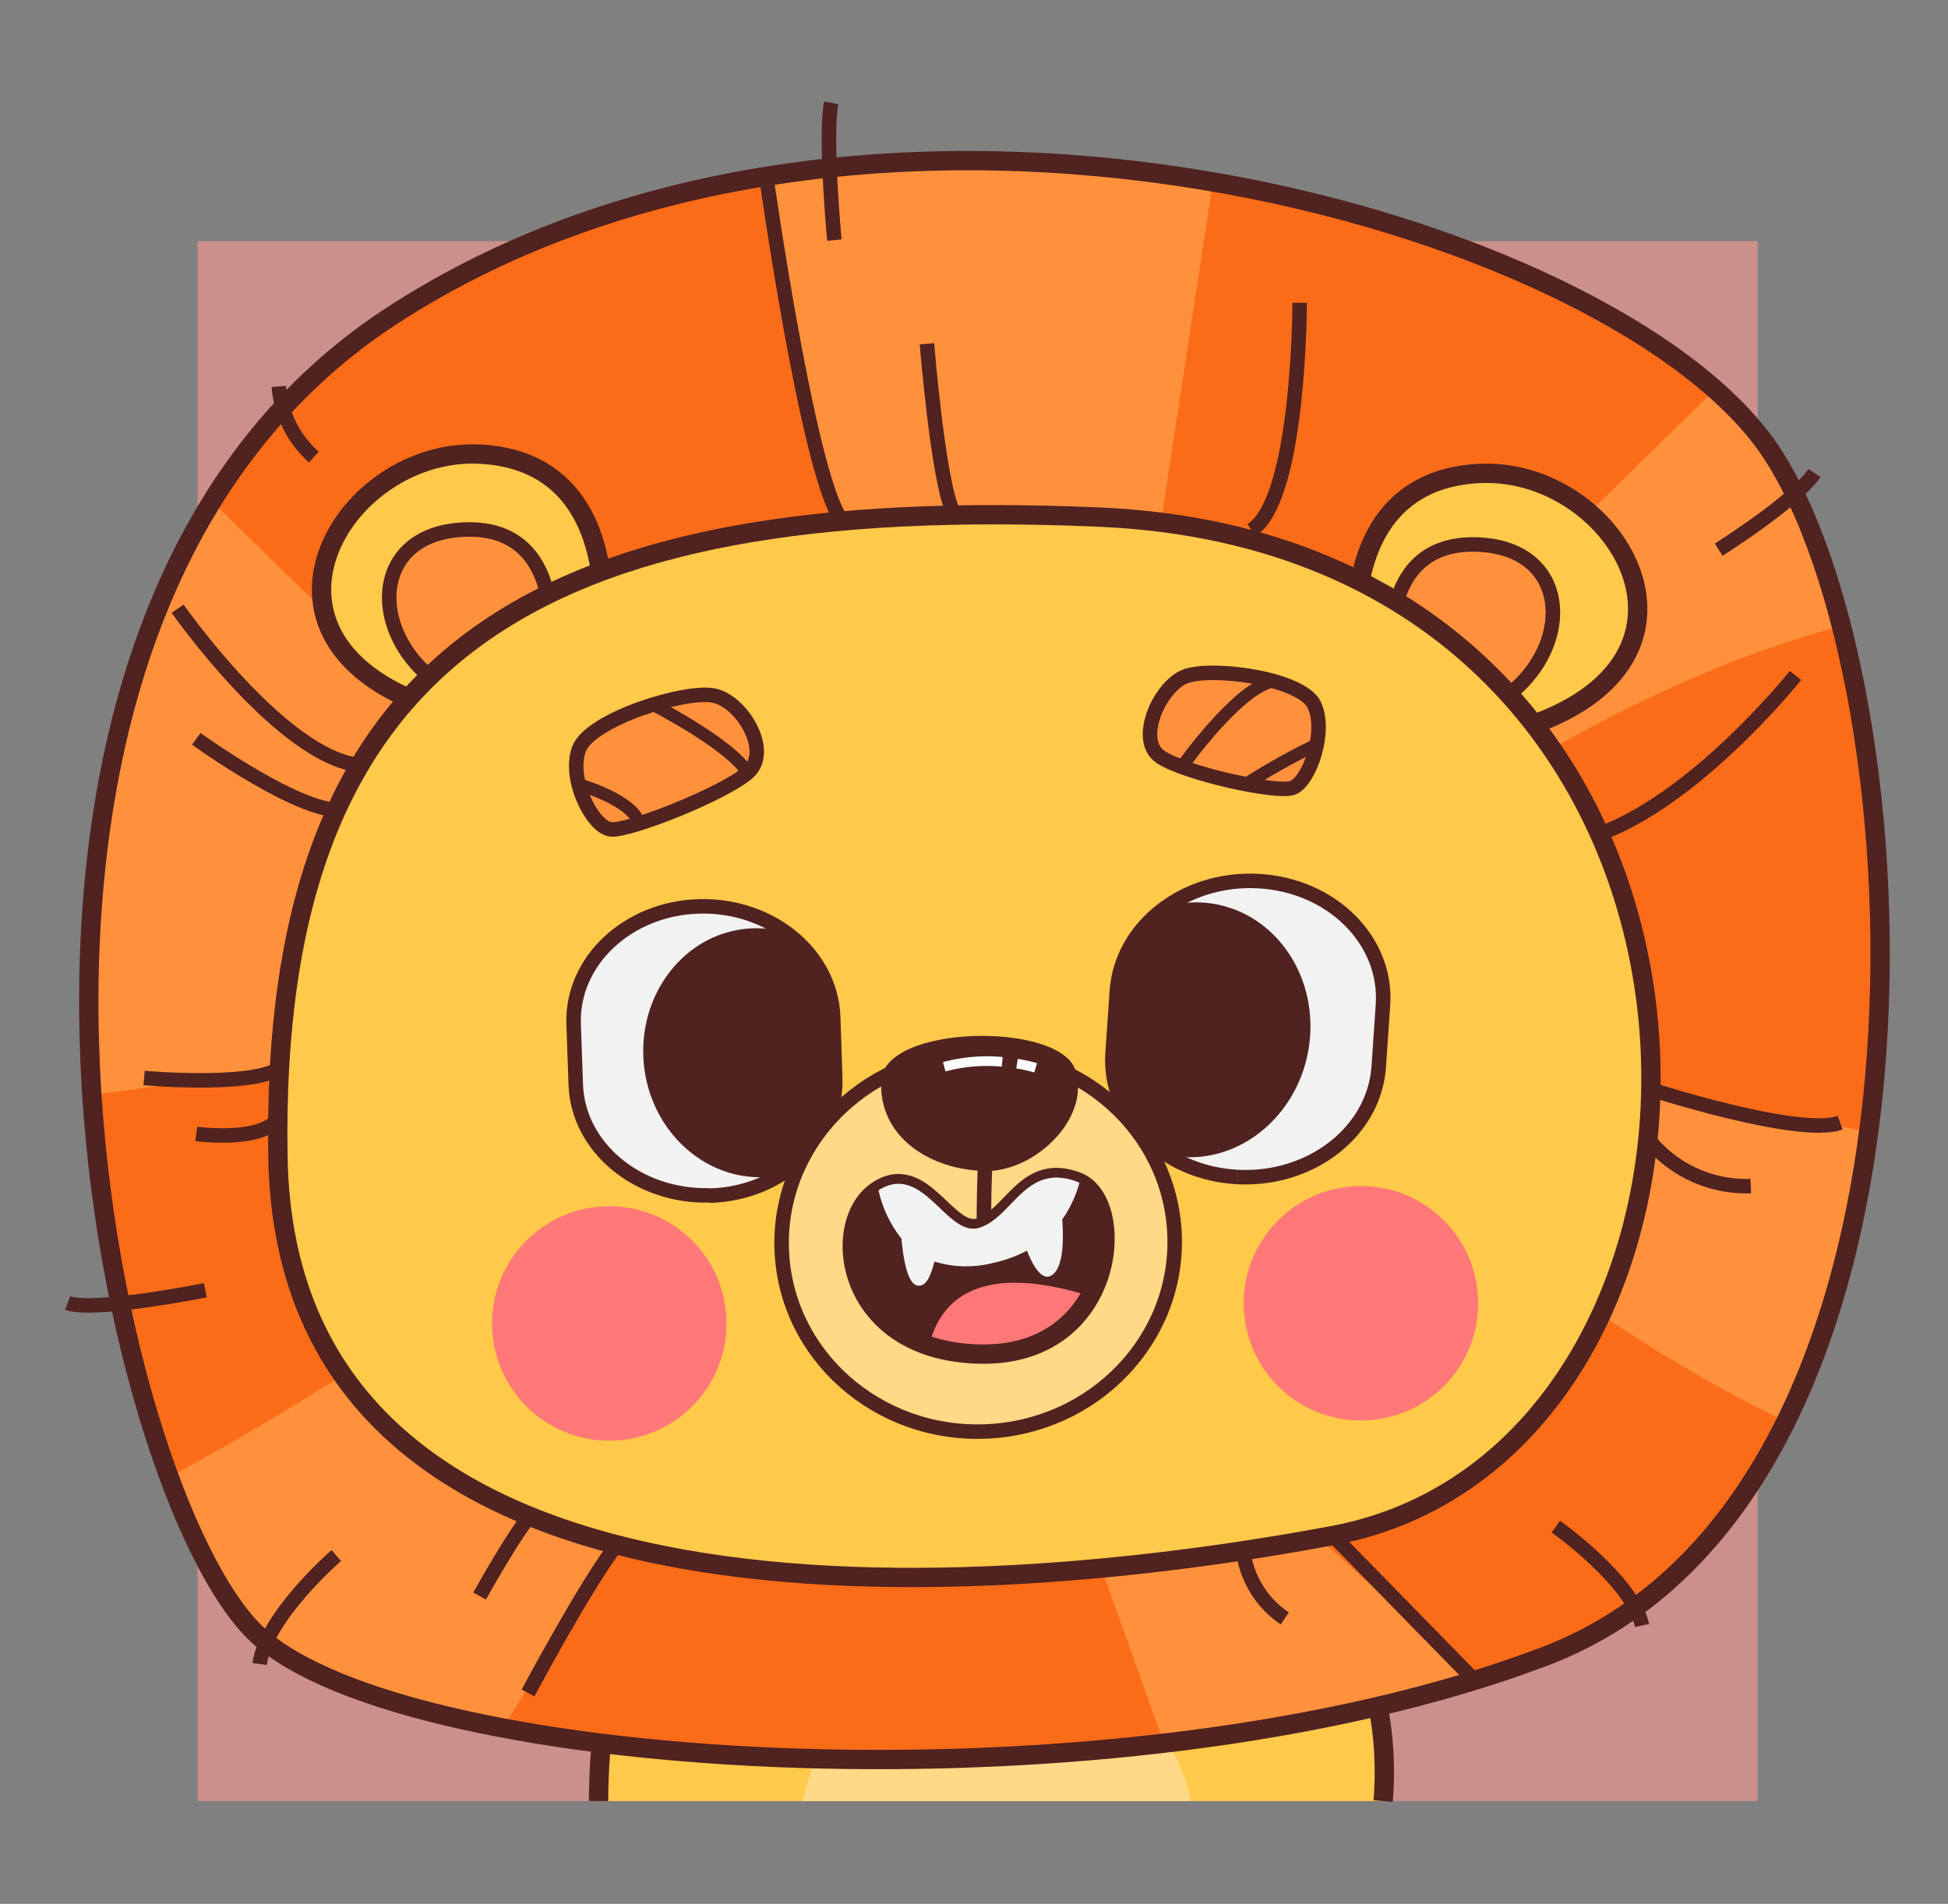 <svg id="Layer_1" data-name="Layer 1" xmlns="http://www.w3.org/2000/svg" viewBox="0 0 201.58 197.05"><rect x="0" y="0" width="201.58" height="197.05" fill="#808080" stroke="none"/><title>opt_lion</title><rect x="20.44" y="24.97" width="161.44" height="161.44" style="fill:#cc908c"/><path d="M110.59,150.19c-32.74-1.42-48.53,7.71-48.65,36.22h81.19C144.49,170,134.63,151.24,110.59,150.19Z" style="fill:#ffc94a"/><path d="M123.23,186.41a20.55,20.55,0,0,0-40.19,0Z" style="fill:#ffd985"/><path d="M143.13,186.41c1.36-16.4-8.5-35.17-32.54-36.22-32.74-1.42-48.53,7.71-48.65,36.22" style="fill:none;stroke:#502220;stroke-miterlimit:10;stroke-width:2px"/><path d="M40.52,32.7C89.91.52,167,22.71,183.14,46.58s20.53,108.21-23.31,124.86S42.19,183.64,26.65,169.21-8.86,64.89,40.52,32.7Z" style="fill:#fa6c18"/><path d="M53.65,81.57c-1.24,0-16.8-15-31.7-29.69C11,69.56,8.14,92.38,9.51,113.32c17.65-2.29,36.9-5.13,41.77-7.16C51.27,106.16,56,81.57,53.65,81.57Z" style="fill:#ff913c"/><path d="M129,153c-2.38-.79-16.66,4.76-16.66,4.76l8.11,22.7a182.48,182.48,0,0,0,32.12-6.5C141.62,163.76,130.21,153.36,129,153Z" style="fill:#ff913c"/><path d="M143.28,88.71S166,71.2,190.53,64.81c-1.94-7.56-4.47-13.9-7.4-18.24a33.65,33.65,0,0,0-5.66-6.26L137.73,79.19Z" style="fill:#ff913c"/><path d="M26.65,169.21c4.42,4.11,13.56,7.4,25.39,9.63,9.36-15.15,19.79-32.4,20.65-35.41L54.45,129.16a298.66,298.66,0,0,1-36.94,23.73C20.35,160.58,23.59,166.37,26.65,169.21Z" style="fill:#ff913c"/><path d="M152,126s15.91,13.18,32.8,21.11c4.4-8.91,7.15-19.29,8.56-30l-39-7Z" style="fill:#ff913c"/><path d="M91.73,67.29l27-4,6.78-44.5a141.94,141.94,0,0,0-46.18-.56C82.42,37.53,87,60.35,91.73,67.29Z" style="fill:#ff913c"/><path d="M79.29,18.26S83.57,48.7,87,53.71" style="fill:none;stroke:#502220;stroke-miterlimit:10;stroke-width:1.5px"/><path d="M95.92,35.58s1.16,14.27,2.7,17.36" style="fill:none;stroke:#502220;stroke-miterlimit:10;stroke-width:1.5px"/><path d="M134.49,31.34s0,20.44-5,23.53" style="fill:none;stroke:#502220;stroke-miterlimit:10;stroke-width:1.5px"/><path d="M185.8,69.91S175.38,83,165,86.5" style="fill:none;stroke:#502220;stroke-miterlimit:10;stroke-width:1.5px"/><path d="M18.38,63s10.8,15.43,18.9,16.2" style="fill:none;stroke:#502220;stroke-miterlimit:10;stroke-width:1.5px"/><path d="M20.31,76.47s11.19,8.1,15.43,7.33" style="fill:none;stroke:#502220;stroke-miterlimit:10;stroke-width:1.5px"/><path d="M54.64,175.22s6.17-11.57,9.26-15.43" style="fill:none;stroke:#502220;stroke-miterlimit:10;stroke-width:1.5px"/><path d="M49.63,165.19s3.86-6.94,5.4-8.49" style="fill:none;stroke:#502220;stroke-miterlimit:10;stroke-width:1.5px"/><line x1="137.93" y1="158.93" x2="152.58" y2="173.91" style="fill:none;stroke:#502220;stroke-miterlimit:10;stroke-width:1.5px"/><path d="M128.71,160.95a9.93,9.93,0,0,0,4.24,6.56" style="fill:none;stroke:#502220;stroke-miterlimit:10;stroke-width:1.5px"/><path d="M170.75,112.73s15.43,5,19.67,3.47" style="fill:none;stroke:#502220;stroke-miterlimit:10;stroke-width:1.5px"/><path d="M170.75,118.13a13,13,0,0,0,10.42,4.63" style="fill:none;stroke:#502220;stroke-miterlimit:10;stroke-width:1.5px"/><path d="M14.91,111.57s12.73,1.16,14.66-1.54" style="fill:none;stroke:#502220;stroke-miterlimit:10;stroke-width:1.5px"/><path d="M20.31,117.36s8.49,1.16,8.87-2.7" style="fill:none;stroke:#502220;stroke-miterlimit:10;stroke-width:1.5px"/><path d="M86.34,24.85s-1-10.57-.33-14.21" style="fill:none;stroke:#502220;stroke-miterlimit:10;stroke-width:1.5px"/><path d="M177.85,56.89s7.93-5,9.91-7.93" style="fill:none;stroke:#502220;stroke-miterlimit:10;stroke-width:1.5px"/><path d="M34.8,161s-7.27,6.28-7.93,11.23" style="fill:none;stroke:#502220;stroke-miterlimit:10;stroke-width:1.5px"/><path d="M161,158s7.93,5.62,8.92,10.24" style="fill:none;stroke:#502220;stroke-miterlimit:10;stroke-width:1.5px"/><path d="M32.48,47.31A10.93,10.93,0,0,1,28.85,40" style="fill:none;stroke:#502220;stroke-miterlimit:10;stroke-width:1.5px"/><path d="M21.25,133.54S9.69,135.86,7,134.86" style="fill:none;stroke:#502220;stroke-miterlimit:10;stroke-width:1.5px"/><path d="M40.52,32.7C89.91.52,167,22.71,183.14,46.58s20.53,108.21-23.31,124.86S42.19,183.64,26.65,169.21-8.86,64.89,40.52,32.7Z" style="fill:none;stroke:#502220;stroke-miterlimit:10;stroke-width:2px"/><path d="M140.45,67.54S138,49.68,153.16,49s27.48,22,0,27.48Z" style="fill:#ffc94a"/><path d="M140.45,67.54S138,49.68,153.16,49s27.48,22,0,27.48" style="fill:none;stroke:#502220;stroke-miterlimit:10;stroke-width:2px"/><path d="M144.08,69.07s-2-13.44,9.21-12.69,9.21,15.18-2.74,18.17Z" style="fill:#ff913c"/><path d="M144.08,69.07s-2-13.44,9.21-12.69,9.21,15.18-2.74,18.17Z" style="fill:none;stroke:#502220;stroke-miterlimit:10;stroke-width:1.5px"/><path d="M62.28,65.55S64.69,47.69,49.57,47s-27.48,22,0,27.48Z" style="fill:#ffc94a"/><path d="M62.28,65.55S64.69,47.69,49.57,47s-27.48,22,0,27.48" style="fill:none;stroke:#502220;stroke-miterlimit:10;stroke-width:2px"/><path d="M56.89,67.52s2-13.44-9.21-12.69S38.47,70,50.42,73Z" style="fill:#ff913c"/><path d="M56.89,67.52s2-13.44-9.21-12.69S38.47,70,50.42,73Z" style="fill:none;stroke:#502220;stroke-miterlimit:10;stroke-width:1.5px"/><path d="M28.76,119.76c-.89-52.16,26.66-68.77,85-66.24,71.74,3.12,71.24,96.6,24.17,105.41C102.79,165.5,29.65,171.85,28.76,119.76Z" style="fill:#ff913c"/><path d="M28.76,119.76c-.89-52.16,26.66-68.77,85-66.24,71.74,3.12,71.24,96.6,24.17,105.41C102.79,165.5,29.65,171.85,28.76,119.76Z" style="fill:#ffc94a"/><path d="M122.56,70.05c2.62-1.12,12.15.12,13.45,2.93s-.56,8-2.28,8.57-11-1.48-13.61-3.19S119.94,71.17,122.56,70.05Z" style="fill:#ff913c"/><path d="M122.64,78.91s5.17-7.21,8.71-8.3" style="fill:none;stroke:#502220;stroke-miterlimit:10;stroke-width:1.3px"/><path d="M128.78,81.26A69.49,69.49,0,0,1,136.39,77" style="fill:none;stroke:#502220;stroke-miterlimit:10;stroke-width:1.3px"/><path d="M122.56,70.05c2.62-1.12,12.15.12,13.45,2.93s-.56,8-2.28,8.57-11-1.48-13.61-3.19S119.94,71.17,122.56,70.05Z" style="fill:none;stroke:#502220;stroke-miterlimit:10;stroke-width:1.5px"/><path d="M73.9,72c-2.9-.64-12.89,2.45-14,5.56s1.42,8.08,3.31,8.28S74.77,82.2,77.35,80,76.8,72.62,73.9,72Z" style="fill:#ff913c"/><path d="M67.82,73.06s7.78,4,9.54,6.91" style="fill:none;stroke:#502220;stroke-miterlimit:10;stroke-width:1.3px"/><path d="M59.52,81.08S65,82.58,66,84.89" style="fill:none;stroke:#502220;stroke-miterlimit:10;stroke-width:1.3px"/><path d="M73.9,72c-2.9-.64-12.89,2.45-14,5.56s1.42,8.08,3.31,8.28S74.77,82.2,77.35,80,76.8,72.62,73.9,72Z" style="fill:none;stroke:#502220;stroke-miterlimit:10;stroke-width:1.5px"/><circle cx="63.05" cy="136.98" r="12.13" style="fill:#ff7878"/><circle cx="140.83" cy="134.89" r="12.13" style="fill:#ff7878"/><path d="M28.76,119.76c-.89-52.16,26.66-68.77,85-66.24,71.74,3.12,71.24,96.6,24.17,105.41C102.79,165.5,29.65,171.85,28.76,119.76Z" style="fill:none;stroke:#502220;stroke-miterlimit:10;stroke-width:2px"/><path d="M73.44,123.72h0c-7.43.19-13.64-4.95-13.86-11.48L59.36,106c-.23-6.54,5.62-12,13-12.19h0c7.43-.19,13.64,4.95,13.86,11.48l.21,6.27c.23,6.54-5.62,12-13,12.19" style="fill:#f2f2f2"/><path d="M73.44,123.72h0c-7.43.19-13.64-4.95-13.86-11.48L59.36,106c-.23-6.54,5.62-12,13-12.19h0c7.43-.19,13.64,4.95,13.86,11.48l.21,6.27c.23,6.54-5.62,12-13,12.19" style="fill:none;stroke:#502220;stroke-miterlimit:10;stroke-width:1.5px"/><path d="M86.27,105.27a11.36,11.36,0,0,0-4.87-8.75A11.05,11.05,0,0,0,78,96.08c-6.56.17-11.67,6.08-11.43,13.19S72.37,122,78.92,121.84a11,11,0,0,0,1.74-.2,11.44,11.44,0,0,0,5.83-10.1Z" style="fill:#502220"/><path d="M128.07,121.82h0c7.6.39,14.14-4.71,14.6-11.4l.44-6.41c.46-6.69-5.33-12.43-12.94-12.82h0c-7.6-.39-14.14,4.71-14.6,11.4l-.44,6.41c-.46,6.69,5.33,12.43,12.93,12.82" style="fill:#f2f2f2"/><path d="M128.07,121.82h0c7.6.39,14.14-4.71,14.6-11.4l.44-6.41c.46-6.69-5.33-12.43-12.94-12.82h0c-7.6-.39-14.14,4.71-14.6,11.4l-.44,6.41c-.46,6.69,5.33,12.43,12.93,12.82" style="fill:none;stroke:#502220;stroke-miterlimit:10;stroke-width:1.5px"/><path d="M115.57,102.6a11.76,11.76,0,0,1,5.3-8.83,11.36,11.36,0,0,1,3.46-.36c6.71.35,11.74,6.53,11.24,13.8s-6.34,12.9-13.05,12.55a11.19,11.19,0,0,1-1.78-.25A11.6,11.6,0,0,1,115.13,109Z" style="fill:#502220"/><ellipse cx="101.21" cy="128.6" rx="20.34" ry="19.58" transform="translate(-5.2 4.27) rotate(-2.36)" style="fill:#ffd985"/><ellipse cx="101.21" cy="128.6" rx="20.34" ry="19.58" transform="translate(-5.2 4.27) rotate(-2.36)" style="fill:none;stroke:#502220;stroke-miterlimit:10;stroke-width:1.5px"/><path d="M111.28,110.75c-1.63-5-19.78-4.75-20.09,1.09s5.09,9.28,10.84,9.36C107.1,121.26,112.91,115.71,111.28,110.75Z" style="fill:#502220"/><path d="M103.71,109.9a17.11,17.11,0,0,0-6,.51" style="fill:none;stroke:#fff;stroke-miterlimit:10"/><path d="M107.17,110.52a15,15,0,0,0-1.93-.43" style="fill:none;stroke:#fff;stroke-miterlimit:10"/><path d="M102,119.33a123.45,123.45,0,0,0,0,13.29" style="fill:none;stroke:#502220;stroke-miterlimit:10;stroke-width:1.5px"/><path d="M90.66,123.34c4.85-3.42,7.31,4.88,10.76,3.71s4.75-6.77,10.05-4.74,4,18.08-10,17.84S85.81,126.76,90.66,123.34Z" style="fill:#502220"/><path d="M96.14,139.3a17.76,17.76,0,0,0,5.31.85c5.85.1,9.47-2.63,11.34-6C100.92,130.44,97.18,134.88,96.14,139.3Z" style="fill:#ff7878"/><path d="M90.66,123.34c4.85-3.42,7.31,4.88,10.76,3.71s4.75-6.77,10.05-4.74,4,18.08-10,17.84S85.81,126.76,90.66,123.34Z" style="fill:none;stroke:#502220;stroke-miterlimit:10;stroke-width:2px"/><path d="M111.7,122.42l-.23-.11c-5.31-2-6.61,3.56-10.05,4.74s-5.82-6.83-10.51-3.86a12.25,12.25,0,0,0,2.37,5c.17,1.88.58,4.6,1.6,4.85s1.48-1.2,1.82-2.47a11.12,11.12,0,0,0,6.16.12,13.33,13.33,0,0,0,3.41-1.25c.62,1.57,1.55,3.21,2.57,2.55,1.25-.8,1.22-3.9,1.08-5.77A12.36,12.36,0,0,0,111.7,122.42Z" style="fill:#f2f2f2"/></svg>